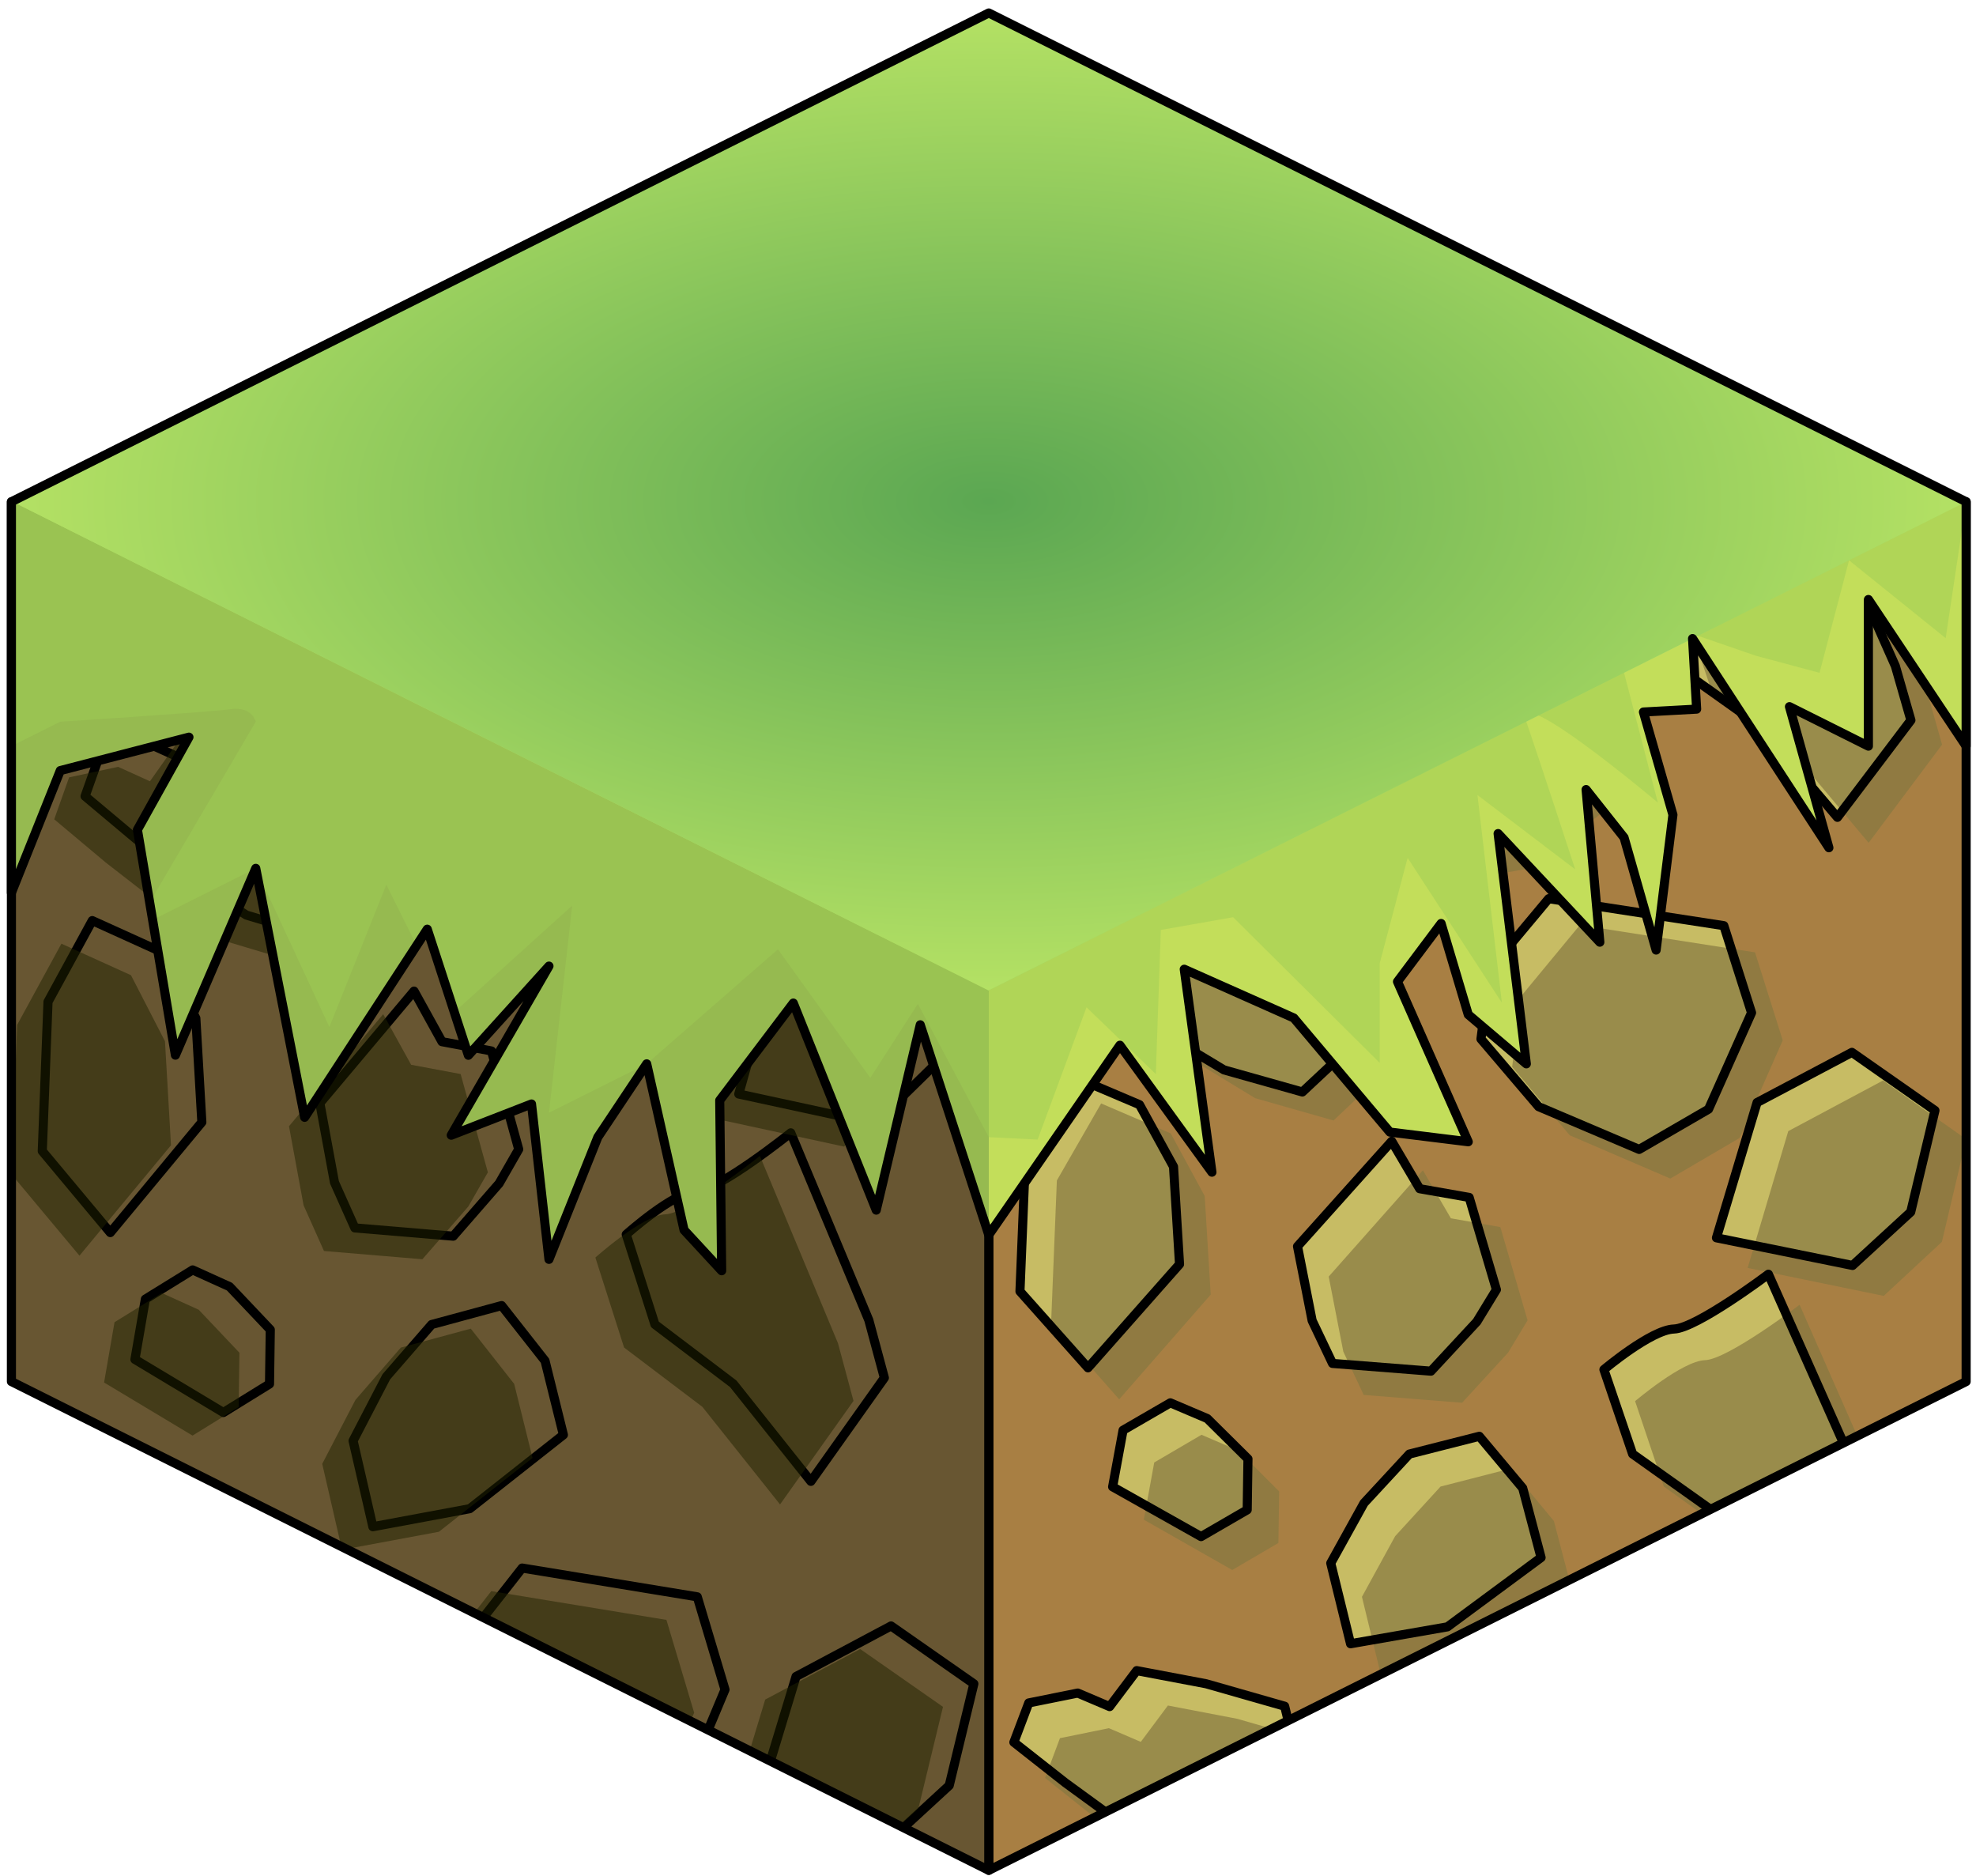 <?xml version="1.0" encoding="UTF-8" standalone="no"?><!DOCTYPE svg PUBLIC "-//W3C//DTD SVG 1.1//EN" "http://www.w3.org/Graphics/SVG/1.1/DTD/svg11.dtd"><svg width="100%" height="100%" viewBox="0 0 217 206" version="1.1" xmlns="http://www.w3.org/2000/svg" xmlns:xlink="http://www.w3.org/1999/xlink" xml:space="preserve" xmlns:serif="http://www.serif.com/" style="fill-rule:evenodd;clip-rule:evenodd;stroke-linecap:round;stroke-linejoin:round;stroke-miterlimit:1.5;"><g id="Grass_Block14"><g id="Grass_Block09"><g><path d="M215.917,55.09l0,96.599l-107.331,53.665l0,-96.598l107.331,-53.666Z" style="fill:#a87f43;"/><clipPath id="_clip1"><path d="M215.917,55.09l0,96.599l-107.331,53.665l0,-96.598l107.331,-53.666Z"/></clipPath><g clip-path="url(#_clip1)"><path d="M114.114,236.245l-7.471,-8.393l0.629,-15.381l4.861,-8.365l7.639,3.249l3.734,6.804l0.66,10.713l-10.052,11.373" style="fill:#c7a664;stroke:#000;stroke-width:1px;"/><path d="M129.956,259.394l-9.713,-5.527l1.146,-6.28l5.191,-3.041l4.056,1.744l4.471,4.478l-0.085,5.658l-5.066,2.968Zm30.284,-23.855l-5.042,5.49l-10.806,-0.858l-2.238,-4.75l-1.605,-8.245l10.343,-11.669l3.071,5.269l5.436,0.965l2.99,10.238l-2.149,3.56Zm-42.702,5.119l-7.471,-8.486l0.629,-15.55l4.861,-8.457l7.639,3.284l3.734,6.88l0.66,10.83l-10.052,11.499Zm93.012,-28.565l-2.662,11.269l-6.387,5.934l-14.945,-3.07l4.461,-15.019l10.414,-5.566l9.119,6.452Zm-32.485,4.321l7.62,-4.464l4.724,-10.71l-3.045,-9.663l-19.233,-2.996l-6.432,7.782l-1.006,7.793l6.329,7.51l11.043,4.748Zm-36.987,-6.375l6.48,-6.128l-3.057,-12.704l-8.623,-2.49l-7.622,-1.459l-2.977,3.993l-3.5,-1.504l-5.378,1.097l-1.634,4.367l5.651,4.497l4.24,3.125l7.817,4.756l8.603,2.45Zm10.66,-25.763l10.639,-1.878l10.285,-7.689l-2.017,-7.71l-4.768,-5.754l-7.679,1.972l-4.985,5.447l-3.648,6.661l2.173,8.951Zm48.103,-4.724l8.069,-10.782l-1.707,-6.007l-8.575,-19.508c0,0 -7.897,6.006 -10.383,6.083c-2.485,0.078 -7.683,4.502 -7.683,4.502l3.152,9.371l8.6,6.179l8.527,10.162Zm-64.518,-7.172l-9.713,-5.526l1.145,-6.281l5.192,-3.041l4.056,1.744l4.47,4.478l-0.084,5.659l-5.066,2.967Zm30.283,-23.855l-5.042,5.491l-10.806,-0.858l-2.237,-4.75l-1.606,-8.245l10.344,-11.669l3.07,5.268l5.436,0.966l2.991,10.238l-2.15,3.559Zm-42.702,5.119l-7.47,-8.485l0.628,-15.55l4.862,-8.457l7.638,3.284l3.735,6.879l0.66,10.831l-10.053,11.498Zm93.013,-28.564l-2.662,11.269l-6.388,5.934l-14.945,-3.07l4.461,-15.02l10.415,-5.565l9.119,6.452Zm-32.485,4.321l7.62,-4.465l4.724,-10.709l-3.045,-9.663l-19.234,-2.996l-6.431,7.782l-1.006,7.793l6.329,7.51l11.043,4.748Zm-36.987,-6.375l6.48,-6.129l-3.057,-12.703l-8.623,-2.491l-7.622,-1.459l-2.977,3.994l-3.5,-1.505l-5.378,1.098l-1.634,4.367l5.651,4.497l4.24,3.124l7.816,4.756l8.604,2.451Zm10.66,-25.764l10.639,-1.877l10.284,-7.689l-2.016,-7.71l-4.769,-5.755l-7.679,1.972l-4.985,5.448l-3.648,6.661l2.174,8.95Zm48.102,-4.724l8.069,-10.782l-1.707,-6.007l-8.574,-19.507c0,0 -7.897,6.005 -10.383,6.083c-2.486,0.077 -7.683,4.501 -7.683,4.501l3.152,9.371l8.6,6.179l8.526,10.162Z" style="fill:#877841;fill-opacity:0.7;"/><path d="M137.654,205.96l6.48,-6.062l-3.056,-12.565l-8.624,-2.463l-7.622,-1.443l-2.976,3.95l-3.501,-1.488l-5.378,1.085l-1.634,4.32l5.651,4.448l4.24,3.09l7.817,4.704l8.603,2.424Z" style="fill:#c7bc64;"/><clipPath id="_clip2"><path d="M137.654,205.96l6.48,-6.062l-3.056,-12.565l-8.624,-2.463l-7.622,-1.443l-2.976,3.95l-3.501,-1.488l-5.378,1.085l-1.634,4.32l5.651,4.448l4.24,3.09l7.817,4.704l8.603,2.424Z"/></clipPath><g clip-path="url(#_clip2)"><path d="M129.956,259.394l-9.713,-5.527l1.146,-6.28l5.191,-3.041l4.056,1.744l4.471,4.478l-0.085,5.658l-5.066,2.968Zm30.284,-23.855l-5.042,5.49l-10.806,-0.858l-2.238,-4.75l-1.605,-8.245l10.343,-11.669l3.071,5.269l5.436,0.965l2.99,10.238l-2.149,3.56Zm-42.702,5.119l-7.471,-8.486l0.629,-15.55l4.861,-8.457l7.639,3.284l3.734,6.88l0.66,10.83l-10.052,11.499Zm93.012,-28.565l-2.662,11.269l-6.387,5.934l-14.945,-3.07l4.461,-15.019l10.414,-5.566l9.119,6.452Zm-32.485,4.321l7.62,-4.464l4.724,-10.71l-3.045,-9.663l-19.233,-2.996l-6.432,7.782l-1.006,7.793l6.329,7.51l11.043,4.748Zm-36.987,-6.375l6.48,-6.128l-3.057,-12.704l-8.623,-2.49l-7.622,-1.459l-2.977,3.993l-3.5,-1.504l-5.378,1.097l-1.634,4.367l5.651,4.497l4.24,3.125l7.817,4.756l8.603,2.45Zm10.66,-25.763l10.639,-1.878l10.285,-7.689l-2.017,-7.71l-4.768,-5.754l-7.679,1.972l-4.985,5.447l-3.648,6.661l2.173,8.951Zm48.103,-4.724l8.069,-10.782l-1.707,-6.007l-8.575,-19.508c0,0 -7.897,6.006 -10.383,6.083c-2.485,0.078 -7.683,4.502 -7.683,4.502l3.152,9.371l8.6,6.179l8.527,10.162Zm-64.518,-7.172l-9.713,-5.526l1.145,-6.281l5.192,-3.041l4.056,1.744l4.47,4.478l-0.084,5.659l-5.066,2.967Zm30.283,-23.855l-5.042,5.491l-10.806,-0.858l-2.237,-4.75l-1.606,-8.245l10.344,-11.669l3.07,5.268l5.436,0.966l2.991,10.238l-2.15,3.559Zm-42.702,5.119l-7.47,-8.485l0.628,-15.55l4.862,-8.457l7.638,3.284l3.735,6.879l0.66,10.831l-10.053,11.498Zm93.013,-28.564l-2.662,11.269l-6.388,5.934l-14.945,-3.07l4.461,-15.02l10.415,-5.565l9.119,6.452Zm-32.485,4.321l7.62,-4.465l4.724,-10.709l-3.045,-9.663l-19.234,-2.996l-6.431,7.782l-1.006,7.793l6.329,7.51l11.043,4.748Zm-36.987,-6.375l6.48,-6.129l-3.057,-12.703l-8.623,-2.491l-7.622,-1.459l-2.977,3.994l-3.5,-1.505l-5.378,1.098l-1.634,4.367l5.651,4.497l4.24,3.124l7.816,4.756l8.604,2.451Zm10.66,-25.764l10.639,-1.877l10.284,-7.689l-2.016,-7.71l-4.769,-5.755l-7.679,1.972l-4.985,5.448l-3.648,6.661l2.174,8.95Zm48.102,-4.724l8.069,-10.782l-1.707,-6.007l-8.574,-19.507c0,0 -7.897,6.005 -10.383,6.083c-2.486,0.077 -7.683,4.501 -7.683,4.501l3.152,9.371l8.6,6.179l8.526,10.162Z" style="fill:#877841;fill-opacity:0.7;"/></g><path d="M137.654,205.96l6.48,-6.062l-3.056,-12.565l-8.624,-2.463l-7.622,-1.443l-2.976,3.95l-3.501,-1.488l-5.378,1.085l-1.634,4.32l5.651,4.448l4.24,3.09l7.817,4.704l8.603,2.424Z" style="fill:none;stroke:#000;stroke-width:1px;"/><path d="M174.641,212.265l7.62,-4.415l4.724,-10.593l-3.045,-9.558l-19.233,-2.963l-6.432,7.697l-1.006,7.708l6.329,7.428l11.043,4.696Z" style="fill:#c7bc64;stroke:#000;stroke-width:1px;"/><path d="M196.417,175.805l8.069,-10.664l-1.707,-5.942l-8.575,-19.295c0,0 -7.897,5.94 -10.382,6.017c-2.486,0.076 -7.683,4.452 -7.683,4.452l3.151,9.269l8.6,6.112l8.527,10.051Z" style="fill:#c7bc64;"/><clipPath id="_clip3"><path d="M196.417,175.805l8.069,-10.664l-1.707,-5.942l-8.575,-19.295c0,0 -7.897,5.94 -10.382,6.017c-2.486,0.076 -7.683,4.452 -7.683,4.452l3.151,9.269l8.6,6.112l8.527,10.051Z"/></clipPath><g clip-path="url(#_clip3)"><path d="M129.956,259.394l-9.713,-5.527l1.146,-6.28l5.191,-3.041l4.056,1.744l4.471,4.478l-0.085,5.658l-5.066,2.968Zm30.284,-23.855l-5.042,5.49l-10.806,-0.858l-2.238,-4.75l-1.605,-8.245l10.343,-11.669l3.071,5.269l5.436,0.965l2.99,10.238l-2.149,3.56Zm-42.702,5.119l-7.471,-8.486l0.629,-15.55l4.861,-8.457l7.639,3.284l3.734,6.88l0.66,10.83l-10.052,11.499Zm93.012,-28.565l-2.662,11.269l-6.387,5.934l-14.945,-3.07l4.461,-15.019l10.414,-5.566l9.119,6.452Zm-32.485,4.321l7.62,-4.464l4.724,-10.71l-3.045,-9.663l-19.233,-2.996l-6.432,7.782l-1.006,7.793l6.329,7.51l11.043,4.748Zm-36.987,-6.375l6.48,-6.128l-3.057,-12.704l-8.623,-2.49l-7.622,-1.459l-2.977,3.993l-3.5,-1.504l-5.378,1.097l-1.634,4.367l5.651,4.497l4.24,3.125l7.817,4.756l8.603,2.45Zm10.66,-25.763l10.639,-1.878l10.285,-7.689l-2.017,-7.71l-4.768,-5.754l-7.679,1.972l-4.985,5.447l-3.648,6.661l2.173,8.951Zm48.103,-4.724l8.069,-10.782l-1.707,-6.007l-8.575,-19.508c0,0 -7.897,6.006 -10.383,6.083c-2.485,0.078 -7.683,4.502 -7.683,4.502l3.152,9.371l8.6,6.179l8.527,10.162Zm-64.518,-7.172l-9.713,-5.526l1.145,-6.281l5.192,-3.041l4.056,1.744l4.47,4.478l-0.084,5.659l-5.066,2.967Zm30.283,-23.855l-5.042,5.491l-10.806,-0.858l-2.237,-4.75l-1.606,-8.245l10.344,-11.669l3.07,5.268l5.436,0.966l2.991,10.238l-2.15,3.559Zm-42.702,5.119l-7.47,-8.485l0.628,-15.55l4.862,-8.457l7.638,3.284l3.735,6.879l0.66,10.831l-10.053,11.498Zm93.013,-28.564l-2.662,11.269l-6.388,5.934l-14.945,-3.07l4.461,-15.02l10.415,-5.565l9.119,6.452Zm-32.485,4.321l7.62,-4.465l4.724,-10.709l-3.045,-9.663l-19.234,-2.996l-6.431,7.782l-1.006,7.793l6.329,7.51l11.043,4.748Zm-36.987,-6.375l6.48,-6.129l-3.057,-12.703l-8.623,-2.491l-7.622,-1.459l-2.977,3.994l-3.5,-1.505l-5.378,1.098l-1.634,4.367l5.651,4.497l4.24,3.124l7.816,4.756l8.604,2.451Zm10.66,-25.764l10.639,-1.877l10.284,-7.689l-2.016,-7.71l-4.769,-5.755l-7.679,1.972l-4.985,5.448l-3.648,6.661l2.174,8.95Zm48.102,-4.724l8.069,-10.782l-1.707,-6.007l-8.574,-19.507c0,0 -7.897,6.005 -10.383,6.083c-2.486,0.077 -7.683,4.501 -7.683,4.501l3.152,9.371l8.6,6.179l8.526,10.162Z" style="fill:#877841;fill-opacity:0.7;"/></g><path d="M196.417,175.805l8.069,-10.664l-1.707,-5.942l-8.575,-19.295c0,0 -7.897,5.94 -10.382,6.017c-2.486,0.076 -7.683,4.452 -7.683,4.452l3.151,9.269l8.6,6.112l8.527,10.051Z" style="fill:none;stroke:#000;stroke-width:1px;"/><path d="M148.314,180.477l10.639,-1.857l10.285,-7.605l-2.017,-7.626l-4.768,-5.691l-7.679,1.95l-4.985,5.388l-3.648,6.589l2.173,8.852" style="fill:#c7bc64;"/><clipPath id="_clip4"><path d="M148.314,180.477l10.639,-1.857l10.285,-7.605l-2.017,-7.626l-4.768,-5.691l-7.679,1.95l-4.985,5.388l-3.648,6.589l2.173,8.852"/></clipPath><g clip-path="url(#_clip4)"><path d="M129.956,259.394l-9.713,-5.527l1.146,-6.28l5.191,-3.041l4.056,1.744l4.471,4.478l-0.085,5.658l-5.066,2.968Zm30.284,-23.855l-5.042,5.49l-10.806,-0.858l-2.238,-4.75l-1.605,-8.245l10.343,-11.669l3.071,5.269l5.436,0.965l2.99,10.238l-2.149,3.56Zm-42.702,5.119l-7.471,-8.486l0.629,-15.55l4.861,-8.457l7.639,3.284l3.734,6.88l0.66,10.83l-10.052,11.499Zm93.012,-28.565l-2.662,11.269l-6.387,5.934l-14.945,-3.07l4.461,-15.019l10.414,-5.566l9.119,6.452Zm-32.485,4.321l7.62,-4.464l4.724,-10.71l-3.045,-9.663l-19.233,-2.996l-6.432,7.782l-1.006,7.793l6.329,7.51l11.043,4.748Zm-36.987,-6.375l6.48,-6.128l-3.057,-12.704l-8.623,-2.49l-7.622,-1.459l-2.977,3.993l-3.5,-1.504l-5.378,1.097l-1.634,4.367l5.651,4.497l4.24,3.125l7.817,4.756l8.603,2.45Zm10.66,-25.763l10.639,-1.878l10.285,-7.689l-2.017,-7.71l-4.768,-5.754l-7.679,1.972l-4.985,5.447l-3.648,6.661l2.173,8.951Zm48.103,-4.724l8.069,-10.782l-1.707,-6.007l-8.575,-19.508c0,0 -7.897,6.006 -10.383,6.083c-2.485,0.078 -7.683,4.502 -7.683,4.502l3.152,9.371l8.6,6.179l8.527,10.162Zm-64.518,-7.172l-9.713,-5.526l1.145,-6.281l5.192,-3.041l4.056,1.744l4.47,4.478l-0.084,5.659l-5.066,2.967Zm30.283,-23.855l-5.042,5.491l-10.806,-0.858l-2.237,-4.75l-1.606,-8.245l10.344,-11.669l3.07,5.268l5.436,0.966l2.991,10.238l-2.15,3.559Zm-42.702,5.119l-7.47,-8.485l0.628,-15.55l4.862,-8.457l7.638,3.284l3.735,6.879l0.66,10.831l-10.053,11.498Zm93.013,-28.564l-2.662,11.269l-6.388,5.934l-14.945,-3.07l4.461,-15.02l10.415,-5.565l9.119,6.452Zm-32.485,4.321l7.62,-4.465l4.724,-10.709l-3.045,-9.663l-19.234,-2.996l-6.431,7.782l-1.006,7.793l6.329,7.51l11.043,4.748Zm-36.987,-6.375l6.48,-6.129l-3.057,-12.703l-8.623,-2.491l-7.622,-1.459l-2.977,3.994l-3.5,-1.505l-5.378,1.098l-1.634,4.367l5.651,4.497l4.24,3.124l7.816,4.756l8.604,2.451Zm10.66,-25.764l10.639,-1.877l10.284,-7.689l-2.016,-7.71l-4.769,-5.755l-7.679,1.972l-4.985,5.448l-3.648,6.661l2.174,8.95Zm48.102,-4.724l8.069,-10.782l-1.707,-6.007l-8.574,-19.507c0,0 -7.897,6.005 -10.383,6.083c-2.486,0.077 -7.683,4.501 -7.683,4.501l3.152,9.371l8.6,6.179l8.526,10.162Z" style="fill:#877841;fill-opacity:0.7;"/></g><path d="M148.314,180.477l10.639,-1.857l10.285,-7.605l-2.017,-7.626l-4.768,-5.691l-7.679,1.95l-4.985,5.388l-3.648,6.589l2.173,8.852" style="fill:none;stroke:#000;stroke-width:1px;"/><path d="M207.126,207.992l-9.119,-6.382l-10.414,5.505l-4.461,14.856l14.945,3.036l6.387,-5.869l2.662,-11.146" style="fill:#c7bc64;"/><clipPath id="_clip5"><path d="M207.126,207.992l-9.119,-6.382l-10.414,5.505l-4.461,14.856l14.945,3.036l6.387,-5.869l2.662,-11.146"/></clipPath><g clip-path="url(#_clip5)"><path d="M129.956,259.394l-9.713,-5.527l1.146,-6.28l5.191,-3.041l4.056,1.744l4.471,4.478l-0.085,5.658l-5.066,2.968Zm30.284,-23.855l-5.042,5.49l-10.806,-0.858l-2.238,-4.75l-1.605,-8.245l10.343,-11.669l3.071,5.269l5.436,0.965l2.99,10.238l-2.149,3.56Zm-42.702,5.119l-7.471,-8.486l0.629,-15.55l4.861,-8.457l7.639,3.284l3.734,6.88l0.66,10.83l-10.052,11.499Zm93.012,-28.565l-2.662,11.269l-6.387,5.934l-14.945,-3.07l4.461,-15.019l10.414,-5.566l9.119,6.452Zm-32.485,4.321l7.62,-4.464l4.724,-10.71l-3.045,-9.663l-19.233,-2.996l-6.432,7.782l-1.006,7.793l6.329,7.51l11.043,4.748Zm-36.987,-6.375l6.48,-6.128l-3.057,-12.704l-8.623,-2.49l-7.622,-1.459l-2.977,3.993l-3.5,-1.504l-5.378,1.097l-1.634,4.367l5.651,4.497l4.24,3.125l7.817,4.756l8.603,2.45Zm10.66,-25.763l10.639,-1.878l10.285,-7.689l-2.017,-7.71l-4.768,-5.754l-7.679,1.972l-4.985,5.447l-3.648,6.661l2.173,8.951Zm48.103,-4.724l8.069,-10.782l-1.707,-6.007l-8.575,-19.508c0,0 -7.897,6.006 -10.383,6.083c-2.485,0.078 -7.683,4.502 -7.683,4.502l3.152,9.371l8.6,6.179l8.527,10.162Zm-64.518,-7.172l-9.713,-5.526l1.145,-6.281l5.192,-3.041l4.056,1.744l4.47,4.478l-0.084,5.659l-5.066,2.967Zm30.283,-23.855l-5.042,5.491l-10.806,-0.858l-2.237,-4.75l-1.606,-8.245l10.344,-11.669l3.07,5.268l5.436,0.966l2.991,10.238l-2.15,3.559Zm-42.702,5.119l-7.47,-8.485l0.628,-15.55l4.862,-8.457l7.638,3.284l3.735,6.879l0.66,10.831l-10.053,11.498Zm93.013,-28.564l-2.662,11.269l-6.388,5.934l-14.945,-3.07l4.461,-15.02l10.415,-5.565l9.119,6.452Zm-32.485,4.321l7.62,-4.465l4.724,-10.709l-3.045,-9.663l-19.234,-2.996l-6.431,7.782l-1.006,7.793l6.329,7.51l11.043,4.748Zm-36.987,-6.375l6.48,-6.129l-3.057,-12.703l-8.623,-2.491l-7.622,-1.459l-2.977,3.994l-3.5,-1.505l-5.378,1.098l-1.634,4.367l5.651,4.497l4.24,3.124l7.816,4.756l8.604,2.451Zm10.66,-25.764l10.639,-1.877l10.284,-7.689l-2.016,-7.71l-4.769,-5.755l-7.679,1.972l-4.985,5.448l-3.648,6.661l2.174,8.95Zm48.102,-4.724l8.069,-10.782l-1.707,-6.007l-8.574,-19.507c0,0 -7.897,6.005 -10.383,6.083c-2.486,0.077 -7.683,4.501 -7.683,4.501l3.152,9.371l8.6,6.179l8.526,10.162Z" style="fill:#877841;fill-opacity:0.7;"/></g><path d="M207.126,207.992l-9.119,-6.382l-10.414,5.505l-4.461,14.856l14.945,3.036l6.387,-5.869l2.662,-11.146" style="fill:none;stroke:#000;stroke-width:1px;"/><path d="M119.48,150.18l-7.47,-8.393l0.628,-15.381l4.862,-8.365l7.638,3.249l3.735,6.804l0.66,10.713l-10.053,11.373" style="fill:#c7bc64;"/><clipPath id="_clip6"><path d="M119.48,150.18l-7.47,-8.393l0.628,-15.381l4.862,-8.365l7.638,3.249l3.735,6.804l0.66,10.713l-10.053,11.373"/></clipPath><g clip-path="url(#_clip6)"><path d="M129.956,259.394l-9.713,-5.527l1.146,-6.28l5.191,-3.041l4.056,1.744l4.471,4.478l-0.085,5.658l-5.066,2.968Zm30.284,-23.855l-5.042,5.49l-10.806,-0.858l-2.238,-4.75l-1.605,-8.245l10.343,-11.669l3.071,5.269l5.436,0.965l2.99,10.238l-2.149,3.56Zm-42.702,5.119l-7.471,-8.486l0.629,-15.55l4.861,-8.457l7.639,3.284l3.734,6.88l0.66,10.83l-10.052,11.499Zm93.012,-28.565l-2.662,11.269l-6.387,5.934l-14.945,-3.07l4.461,-15.019l10.414,-5.566l9.119,6.452Zm-32.485,4.321l7.62,-4.464l4.724,-10.71l-3.045,-9.663l-19.233,-2.996l-6.432,7.782l-1.006,7.793l6.329,7.51l11.043,4.748Zm-36.987,-6.375l6.48,-6.128l-3.057,-12.704l-8.623,-2.49l-7.622,-1.459l-2.977,3.993l-3.5,-1.504l-5.378,1.097l-1.634,4.367l5.651,4.497l4.24,3.125l7.817,4.756l8.603,2.45Zm10.66,-25.763l10.639,-1.878l10.285,-7.689l-2.017,-7.71l-4.768,-5.754l-7.679,1.972l-4.985,5.447l-3.648,6.661l2.173,8.951Zm48.103,-4.724l8.069,-10.782l-1.707,-6.007l-8.575,-19.508c0,0 -7.897,6.006 -10.383,6.083c-2.485,0.078 -7.683,4.502 -7.683,4.502l3.152,9.371l8.6,6.179l8.527,10.162Zm-64.518,-7.172l-9.713,-5.526l1.145,-6.281l5.192,-3.041l4.056,1.744l4.47,4.478l-0.084,5.659l-5.066,2.967Zm30.283,-23.855l-5.042,5.491l-10.806,-0.858l-2.237,-4.75l-1.606,-8.245l10.344,-11.669l3.07,5.268l5.436,0.966l2.991,10.238l-2.15,3.559Zm-42.702,5.119l-7.47,-8.485l0.628,-15.55l4.862,-8.457l7.638,3.284l3.735,6.879l0.66,10.831l-10.053,11.498Zm93.013,-28.564l-2.662,11.269l-6.388,5.934l-14.945,-3.07l4.461,-15.02l10.415,-5.565l9.119,6.452Zm-32.485,4.321l7.62,-4.465l4.724,-10.709l-3.045,-9.663l-19.234,-2.996l-6.431,7.782l-1.006,7.793l6.329,7.51l11.043,4.748Zm-36.987,-6.375l6.48,-6.129l-3.057,-12.703l-8.623,-2.491l-7.622,-1.459l-2.977,3.994l-3.5,-1.505l-5.378,1.098l-1.634,4.367l5.651,4.497l4.24,3.124l7.816,4.756l8.604,2.451Zm10.66,-25.764l10.639,-1.877l10.284,-7.689l-2.016,-7.71l-4.769,-5.755l-7.679,1.972l-4.985,5.448l-3.648,6.661l2.174,8.95Zm48.102,-4.724l8.069,-10.782l-1.707,-6.007l-8.574,-19.507c0,0 -7.897,6.005 -10.383,6.083c-2.486,0.077 -7.683,4.501 -7.683,4.501l3.152,9.371l8.6,6.179l8.526,10.162Z" style="fill:#877841;fill-opacity:0.7;"/></g><path d="M119.48,150.18l-7.47,-8.393l0.628,-15.381l4.862,-8.365l7.638,3.249l3.735,6.804l0.66,10.713l-10.053,11.373" style="fill:none;stroke:#000;stroke-width:1px;"/><path d="M131.899,168.712l-9.713,-5.467l1.145,-6.212l5.192,-3.008l4.056,1.725l4.47,4.429l-0.084,5.597l-5.066,2.936Z" style="fill:#c7bc64;"/><clipPath id="_clip7"><path d="M131.899,168.712l-9.713,-5.467l1.145,-6.212l5.192,-3.008l4.056,1.725l4.47,4.429l-0.084,5.597l-5.066,2.936Z"/></clipPath><g clip-path="url(#_clip7)"><path d="M129.956,259.394l-9.713,-5.527l1.146,-6.28l5.191,-3.041l4.056,1.744l4.471,4.478l-0.085,5.658l-5.066,2.968Zm30.284,-23.855l-5.042,5.49l-10.806,-0.858l-2.238,-4.75l-1.605,-8.245l10.343,-11.669l3.071,5.269l5.436,0.965l2.99,10.238l-2.149,3.56Zm-42.702,5.119l-7.471,-8.486l0.629,-15.55l4.861,-8.457l7.639,3.284l3.734,6.88l0.66,10.83l-10.052,11.499Zm93.012,-28.565l-2.662,11.269l-6.387,5.934l-14.945,-3.07l4.461,-15.019l10.414,-5.566l9.119,6.452Zm-32.485,4.321l7.62,-4.464l4.724,-10.71l-3.045,-9.663l-19.233,-2.996l-6.432,7.782l-1.006,7.793l6.329,7.51l11.043,4.748Zm-36.987,-6.375l6.48,-6.128l-3.057,-12.704l-8.623,-2.49l-7.622,-1.459l-2.977,3.993l-3.5,-1.504l-5.378,1.097l-1.634,4.367l5.651,4.497l4.24,3.125l7.817,4.756l8.603,2.45Zm10.66,-25.763l10.639,-1.878l10.285,-7.689l-2.017,-7.71l-4.768,-5.754l-7.679,1.972l-4.985,5.447l-3.648,6.661l2.173,8.951Zm48.103,-4.724l8.069,-10.782l-1.707,-6.007l-8.575,-19.508c0,0 -7.897,6.006 -10.383,6.083c-2.485,0.078 -7.683,4.502 -7.683,4.502l3.152,9.371l8.6,6.179l8.527,10.162Zm-64.518,-7.172l-9.713,-5.526l1.145,-6.281l5.192,-3.041l4.056,1.744l4.47,4.478l-0.084,5.659l-5.066,2.967Zm30.283,-23.855l-5.042,5.491l-10.806,-0.858l-2.237,-4.75l-1.606,-8.245l10.344,-11.669l3.07,5.268l5.436,0.966l2.991,10.238l-2.15,3.559Zm-42.702,5.119l-7.47,-8.485l0.628,-15.55l4.862,-8.457l7.638,3.284l3.735,6.879l0.66,10.831l-10.053,11.498Zm93.013,-28.564l-2.662,11.269l-6.388,5.934l-14.945,-3.07l4.461,-15.02l10.415,-5.565l9.119,6.452Zm-32.485,4.321l7.62,-4.465l4.724,-10.709l-3.045,-9.663l-19.234,-2.996l-6.431,7.782l-1.006,7.793l6.329,7.51l11.043,4.748Zm-36.987,-6.375l6.48,-6.129l-3.057,-12.703l-8.623,-2.491l-7.622,-1.459l-2.977,3.994l-3.5,-1.505l-5.378,1.098l-1.634,4.367l5.651,4.497l4.24,3.124l7.816,4.756l8.604,2.451Zm10.66,-25.764l10.639,-1.877l10.284,-7.689l-2.016,-7.71l-4.769,-5.755l-7.679,1.972l-4.985,5.448l-3.648,6.661l2.174,8.95Zm48.102,-4.724l8.069,-10.782l-1.707,-6.007l-8.574,-19.507c0,0 -7.897,6.005 -10.383,6.083c-2.486,0.077 -7.683,4.501 -7.683,4.501l3.152,9.371l8.6,6.179l8.526,10.162Z" style="fill:#877841;fill-opacity:0.7;"/></g><path d="M131.899,168.712l-9.713,-5.467l1.145,-6.212l5.192,-3.008l4.056,1.725l4.47,4.429l-0.084,5.597l-5.066,2.936Z" style="fill:none;stroke:#000;stroke-width:1px;"/><path d="M162.182,145.117l-5.042,5.43l-10.806,-0.849l-2.237,-4.698l-1.606,-8.155l10.344,-11.542l3.071,5.212l5.435,0.955l2.991,10.126l-2.15,3.521" style="fill:#c7bc64;"/><clipPath id="_clip8"><path d="M162.182,145.117l-5.042,5.43l-10.806,-0.849l-2.237,-4.698l-1.606,-8.155l10.344,-11.542l3.071,5.212l5.435,0.955l2.991,10.126l-2.15,3.521"/></clipPath><g clip-path="url(#_clip8)"><path d="M129.956,259.394l-9.713,-5.527l1.146,-6.28l5.191,-3.041l4.056,1.744l4.471,4.478l-0.085,5.658l-5.066,2.968Zm30.284,-23.855l-5.042,5.49l-10.806,-0.858l-2.238,-4.75l-1.605,-8.245l10.343,-11.669l3.071,5.269l5.436,0.965l2.99,10.238l-2.149,3.56Zm-42.702,5.119l-7.471,-8.486l0.629,-15.55l4.861,-8.457l7.639,3.284l3.734,6.88l0.66,10.83l-10.052,11.499Zm93.012,-28.565l-2.662,11.269l-6.387,5.934l-14.945,-3.07l4.461,-15.019l10.414,-5.566l9.119,6.452Zm-32.485,4.321l7.62,-4.464l4.724,-10.71l-3.045,-9.663l-19.233,-2.996l-6.432,7.782l-1.006,7.793l6.329,7.51l11.043,4.748Zm-36.987,-6.375l6.48,-6.128l-3.057,-12.704l-8.623,-2.49l-7.622,-1.459l-2.977,3.993l-3.5,-1.504l-5.378,1.097l-1.634,4.367l5.651,4.497l4.24,3.125l7.817,4.756l8.603,2.45Zm10.66,-25.763l10.639,-1.878l10.285,-7.689l-2.017,-7.71l-4.768,-5.754l-7.679,1.972l-4.985,5.447l-3.648,6.661l2.173,8.951Zm48.103,-4.724l8.069,-10.782l-1.707,-6.007l-8.575,-19.508c0,0 -7.897,6.006 -10.383,6.083c-2.485,0.078 -7.683,4.502 -7.683,4.502l3.152,9.371l8.6,6.179l8.527,10.162Zm-64.518,-7.172l-9.713,-5.526l1.145,-6.281l5.192,-3.041l4.056,1.744l4.47,4.478l-0.084,5.659l-5.066,2.967Zm30.283,-23.855l-5.042,5.491l-10.806,-0.858l-2.237,-4.75l-1.606,-8.245l10.344,-11.669l3.07,5.268l5.436,0.966l2.991,10.238l-2.15,3.559Zm-42.702,5.119l-7.47,-8.485l0.628,-15.55l4.862,-8.457l7.638,3.284l3.735,6.879l0.66,10.831l-10.053,11.498Zm93.013,-28.564l-2.662,11.269l-6.388,5.934l-14.945,-3.07l4.461,-15.02l10.415,-5.565l9.119,6.452Zm-32.485,4.321l7.62,-4.465l4.724,-10.709l-3.045,-9.663l-19.234,-2.996l-6.431,7.782l-1.006,7.793l6.329,7.51l11.043,4.748Zm-36.987,-6.375l6.48,-6.129l-3.057,-12.703l-8.623,-2.491l-7.622,-1.459l-2.977,3.994l-3.5,-1.505l-5.378,1.098l-1.634,4.367l5.651,4.497l4.24,3.124l7.816,4.756l8.604,2.451Zm10.66,-25.764l10.639,-1.877l10.284,-7.689l-2.016,-7.71l-4.769,-5.755l-7.679,1.972l-4.985,5.448l-3.648,6.661l2.174,8.95Zm48.102,-4.724l8.069,-10.782l-1.707,-6.007l-8.574,-19.507c0,0 -7.897,6.005 -10.383,6.083c-2.486,0.077 -7.683,4.501 -7.683,4.501l3.152,9.371l8.6,6.179l8.526,10.162Z" style="fill:#877841;fill-opacity:0.7;"/></g><path d="M162.182,145.117l-5.042,5.43l-10.806,-0.849l-2.237,-4.698l-1.606,-8.155l10.344,-11.542l3.071,5.212l5.435,0.955l2.991,10.126l-2.15,3.521" style="fill:none;stroke:#000;stroke-width:1px;"/><path d="M143.021,119.895l6.48,-6.062l-3.057,-12.565l-8.623,-2.463l-7.622,-1.443l-2.977,3.95l-3.5,-1.489l-5.378,1.086l-1.634,4.32l5.651,4.448l4.24,3.09l7.816,4.704l8.604,2.424Z" style="fill:#c7bc64;"/><clipPath id="_clip9"><path d="M143.021,119.895l6.48,-6.062l-3.057,-12.565l-8.623,-2.463l-7.622,-1.443l-2.977,3.95l-3.5,-1.489l-5.378,1.086l-1.634,4.32l5.651,4.448l4.24,3.09l7.816,4.704l8.604,2.424Z"/></clipPath><g clip-path="url(#_clip9)"><path d="M129.956,259.394l-9.713,-5.527l1.146,-6.28l5.191,-3.041l4.056,1.744l4.471,4.478l-0.085,5.658l-5.066,2.968Zm30.284,-23.855l-5.042,5.49l-10.806,-0.858l-2.238,-4.75l-1.605,-8.245l10.343,-11.669l3.071,5.269l5.436,0.965l2.99,10.238l-2.149,3.56Zm-42.702,5.119l-7.471,-8.486l0.629,-15.55l4.861,-8.457l7.639,3.284l3.734,6.88l0.66,10.83l-10.052,11.499Zm93.012,-28.565l-2.662,11.269l-6.387,5.934l-14.945,-3.07l4.461,-15.019l10.414,-5.566l9.119,6.452Zm-32.485,4.321l7.62,-4.464l4.724,-10.71l-3.045,-9.663l-19.233,-2.996l-6.432,7.782l-1.006,7.793l6.329,7.51l11.043,4.748Zm-36.987,-6.375l6.48,-6.128l-3.057,-12.704l-8.623,-2.49l-7.622,-1.459l-2.977,3.993l-3.5,-1.504l-5.378,1.097l-1.634,4.367l5.651,4.497l4.24,3.125l7.817,4.756l8.603,2.45Zm10.66,-25.763l10.639,-1.878l10.285,-7.689l-2.017,-7.71l-4.768,-5.754l-7.679,1.972l-4.985,5.447l-3.648,6.661l2.173,8.951Zm48.103,-4.724l8.069,-10.782l-1.707,-6.007l-8.575,-19.508c0,0 -7.897,6.006 -10.383,6.083c-2.485,0.078 -7.683,4.502 -7.683,4.502l3.152,9.371l8.6,6.179l8.527,10.162Zm-64.518,-7.172l-9.713,-5.526l1.145,-6.281l5.192,-3.041l4.056,1.744l4.47,4.478l-0.084,5.659l-5.066,2.967Zm30.283,-23.855l-5.042,5.491l-10.806,-0.858l-2.237,-4.75l-1.606,-8.245l10.344,-11.669l3.07,5.268l5.436,0.966l2.991,10.238l-2.15,3.559Zm-42.702,5.119l-7.47,-8.485l0.628,-15.55l4.862,-8.457l7.638,3.284l3.735,6.879l0.66,10.831l-10.053,11.498Zm93.013,-28.564l-2.662,11.269l-6.388,5.934l-14.945,-3.07l4.461,-15.02l10.415,-5.565l9.119,6.452Zm-32.485,4.321l7.62,-4.465l4.724,-10.709l-3.045,-9.663l-19.234,-2.996l-6.431,7.782l-1.006,7.793l6.329,7.51l11.043,4.748Zm-36.987,-6.375l6.48,-6.129l-3.057,-12.703l-8.623,-2.491l-7.622,-1.459l-2.977,3.994l-3.5,-1.505l-5.378,1.098l-1.634,4.367l5.651,4.497l4.24,3.124l7.816,4.756l8.604,2.451Zm10.66,-25.764l10.639,-1.877l10.284,-7.689l-2.016,-7.71l-4.769,-5.755l-7.679,1.972l-4.985,5.448l-3.648,6.661l2.174,8.95Zm48.102,-4.724l8.069,-10.782l-1.707,-6.007l-8.574,-19.507c0,0 -7.897,6.005 -10.383,6.083c-2.486,0.077 -7.683,4.501 -7.683,4.501l3.152,9.371l8.6,6.179l8.526,10.162Z" style="fill:#877841;fill-opacity:0.7;"/></g><path d="M143.021,119.895l6.48,-6.062l-3.057,-12.565l-8.623,-2.463l-7.622,-1.443l-2.977,3.95l-3.5,-1.489l-5.378,1.086l-1.634,4.32l5.651,4.448l4.24,3.09l7.816,4.704l8.604,2.424Z" style="fill:none;stroke:#000;stroke-width:1px;"/><path d="M180.008,126.2l7.62,-4.416l4.724,-10.592l-3.045,-9.558l-19.234,-2.963l-6.431,7.697l-1.006,7.708l6.329,7.428l11.043,4.696Z" style="fill:#c7bc64;"/><clipPath id="_clip10"><path d="M180.008,126.2l7.62,-4.416l4.724,-10.592l-3.045,-9.558l-19.234,-2.963l-6.431,7.697l-1.006,7.708l6.329,7.428l11.043,4.696Z"/></clipPath><g clip-path="url(#_clip10)"><path d="M129.956,259.394l-9.713,-5.527l1.146,-6.28l5.191,-3.041l4.056,1.744l4.471,4.478l-0.085,5.658l-5.066,2.968Zm30.284,-23.855l-5.042,5.49l-10.806,-0.858l-2.238,-4.75l-1.605,-8.245l10.343,-11.669l3.071,5.269l5.436,0.965l2.99,10.238l-2.149,3.56Zm-42.702,5.119l-7.471,-8.486l0.629,-15.55l4.861,-8.457l7.639,3.284l3.734,6.88l0.66,10.83l-10.052,11.499Zm93.012,-28.565l-2.662,11.269l-6.387,5.934l-14.945,-3.07l4.461,-15.019l10.414,-5.566l9.119,6.452Zm-32.485,4.321l7.62,-4.464l4.724,-10.71l-3.045,-9.663l-19.233,-2.996l-6.432,7.782l-1.006,7.793l6.329,7.51l11.043,4.748Zm-36.987,-6.375l6.48,-6.128l-3.057,-12.704l-8.623,-2.49l-7.622,-1.459l-2.977,3.993l-3.5,-1.504l-5.378,1.097l-1.634,4.367l5.651,4.497l4.24,3.125l7.817,4.756l8.603,2.45Zm10.66,-25.763l10.639,-1.878l10.285,-7.689l-2.017,-7.71l-4.768,-5.754l-7.679,1.972l-4.985,5.447l-3.648,6.661l2.173,8.951Zm48.103,-4.724l8.069,-10.782l-1.707,-6.007l-8.575,-19.508c0,0 -7.897,6.006 -10.383,6.083c-2.485,0.078 -7.683,4.502 -7.683,4.502l3.152,9.371l8.6,6.179l8.527,10.162Zm-64.518,-7.172l-9.713,-5.526l1.145,-6.281l5.192,-3.041l4.056,1.744l4.47,4.478l-0.084,5.659l-5.066,2.967Zm30.283,-23.855l-5.042,5.491l-10.806,-0.858l-2.237,-4.75l-1.606,-8.245l10.344,-11.669l3.07,5.268l5.436,0.966l2.991,10.238l-2.15,3.559Zm-42.702,5.119l-7.47,-8.485l0.628,-15.55l4.862,-8.457l7.638,3.284l3.735,6.879l0.66,10.831l-10.053,11.498Zm93.013,-28.564l-2.662,11.269l-6.388,5.934l-14.945,-3.07l4.461,-15.02l10.415,-5.565l9.119,6.452Zm-32.485,4.321l7.62,-4.465l4.724,-10.709l-3.045,-9.663l-19.234,-2.996l-6.431,7.782l-1.006,7.793l6.329,7.51l11.043,4.748Zm-36.987,-6.375l6.48,-6.129l-3.057,-12.703l-8.623,-2.491l-7.622,-1.459l-2.977,3.994l-3.5,-1.505l-5.378,1.098l-1.634,4.367l5.651,4.497l4.24,3.124l7.816,4.756l8.604,2.451Zm10.66,-25.764l10.639,-1.877l10.284,-7.689l-2.016,-7.71l-4.769,-5.755l-7.679,1.972l-4.985,5.448l-3.648,6.661l2.174,8.95Zm48.102,-4.724l8.069,-10.782l-1.707,-6.007l-8.574,-19.507c0,0 -7.897,6.005 -10.383,6.083c-2.486,0.077 -7.683,4.501 -7.683,4.501l3.152,9.371l8.6,6.179l8.526,10.162Z" style="fill:#877841;fill-opacity:0.7;"/></g><path d="M180.008,126.2l7.62,-4.416l4.724,-10.592l-3.045,-9.558l-19.234,-2.963l-6.431,7.697l-1.006,7.708l6.329,7.428l11.043,4.696Z" style="fill:none;stroke:#000;stroke-width:1px;"/><path d="M201.783,89.74l8.069,-10.664l-1.706,-5.942l-8.575,-19.295c0,0 -7.897,5.94 -10.383,6.017c-2.486,0.076 -7.683,4.452 -7.683,4.452l3.152,9.269l8.6,6.112l8.526,10.051Z" style="fill:#c7bc64;"/><clipPath id="_clip11"><path d="M201.783,89.74l8.069,-10.664l-1.706,-5.942l-8.575,-19.295c0,0 -7.897,5.94 -10.383,6.017c-2.486,0.076 -7.683,4.452 -7.683,4.452l3.152,9.269l8.6,6.112l8.526,10.051Z"/></clipPath><g clip-path="url(#_clip11)"><path d="M129.956,259.394l-9.713,-5.527l1.146,-6.28l5.191,-3.041l4.056,1.744l4.471,4.478l-0.085,5.658l-5.066,2.968Zm30.284,-23.855l-5.042,5.49l-10.806,-0.858l-2.238,-4.75l-1.605,-8.245l10.343,-11.669l3.071,5.269l5.436,0.965l2.99,10.238l-2.149,3.56Zm-42.702,5.119l-7.471,-8.486l0.629,-15.55l4.861,-8.457l7.639,3.284l3.734,6.88l0.66,10.83l-10.052,11.499Zm93.012,-28.565l-2.662,11.269l-6.387,5.934l-14.945,-3.07l4.461,-15.019l10.414,-5.566l9.119,6.452Zm-32.485,4.321l7.62,-4.464l4.724,-10.71l-3.045,-9.663l-19.233,-2.996l-6.432,7.782l-1.006,7.793l6.329,7.51l11.043,4.748Zm-36.987,-6.375l6.48,-6.128l-3.057,-12.704l-8.623,-2.49l-7.622,-1.459l-2.977,3.993l-3.5,-1.504l-5.378,1.097l-1.634,4.367l5.651,4.497l4.24,3.125l7.817,4.756l8.603,2.45Zm10.66,-25.763l10.639,-1.878l10.285,-7.689l-2.017,-7.71l-4.768,-5.754l-7.679,1.972l-4.985,5.447l-3.648,6.661l2.173,8.951Zm48.103,-4.724l8.069,-10.782l-1.707,-6.007l-8.575,-19.508c0,0 -7.897,6.006 -10.383,6.083c-2.485,0.078 -7.683,4.502 -7.683,4.502l3.152,9.371l8.6,6.179l8.527,10.162Zm-64.518,-7.172l-9.713,-5.526l1.145,-6.281l5.192,-3.041l4.056,1.744l4.47,4.478l-0.084,5.659l-5.066,2.967Zm30.283,-23.855l-5.042,5.491l-10.806,-0.858l-2.237,-4.75l-1.606,-8.245l10.344,-11.669l3.07,5.268l5.436,0.966l2.991,10.238l-2.15,3.559Zm-42.702,5.119l-7.47,-8.485l0.628,-15.55l4.862,-8.457l7.638,3.284l3.735,6.879l0.66,10.831l-10.053,11.498Zm93.013,-28.564l-2.662,11.269l-6.388,5.934l-14.945,-3.07l4.461,-15.02l10.415,-5.565l9.119,6.452Zm-32.485,4.321l7.62,-4.465l4.724,-10.709l-3.045,-9.663l-19.234,-2.996l-6.431,7.782l-1.006,7.793l6.329,7.51l11.043,4.748Zm-36.987,-6.375l6.48,-6.129l-3.057,-12.703l-8.623,-2.491l-7.622,-1.459l-2.977,3.994l-3.5,-1.505l-5.378,1.098l-1.634,4.367l5.651,4.497l4.24,3.124l7.816,4.756l8.604,2.451Zm10.66,-25.764l10.639,-1.877l10.284,-7.689l-2.016,-7.71l-4.769,-5.755l-7.679,1.972l-4.985,5.448l-3.648,6.661l2.174,8.95Zm48.102,-4.724l8.069,-10.782l-1.707,-6.007l-8.574,-19.507c0,0 -7.897,6.005 -10.383,6.083c-2.486,0.077 -7.683,4.501 -7.683,4.501l3.152,9.371l8.6,6.179l8.526,10.162Z" style="fill:#877841;fill-opacity:0.7;"/></g><path d="M201.783,89.74l8.069,-10.664l-1.706,-5.942l-8.575,-19.295c0,0 -7.897,5.94 -10.383,6.017c-2.486,0.076 -7.683,4.452 -7.683,4.452l3.152,9.269l8.6,6.112l8.526,10.051Z" style="fill:none;stroke:#000;stroke-width:1px;"/><path d="M153.681,94.412l10.639,-1.857l10.284,-7.605l-2.016,-7.626l-4.769,-5.692l-7.679,1.951l-4.985,5.388l-3.648,6.589l2.174,8.852" style="fill:#c7bc64;"/><clipPath id="_clip12"><path d="M153.681,94.412l10.639,-1.857l10.284,-7.605l-2.016,-7.626l-4.769,-5.692l-7.679,1.951l-4.985,5.388l-3.648,6.589l2.174,8.852"/></clipPath><g clip-path="url(#_clip12)"><path d="M129.956,259.394l-9.713,-5.527l1.146,-6.28l5.191,-3.041l4.056,1.744l4.471,4.478l-0.085,5.658l-5.066,2.968Zm30.284,-23.855l-5.042,5.49l-10.806,-0.858l-2.238,-4.75l-1.605,-8.245l10.343,-11.669l3.071,5.269l5.436,0.965l2.99,10.238l-2.149,3.56Zm-42.702,5.119l-7.471,-8.486l0.629,-15.55l4.861,-8.457l7.639,3.284l3.734,6.88l0.66,10.83l-10.052,11.499Zm93.012,-28.565l-2.662,11.269l-6.387,5.934l-14.945,-3.07l4.461,-15.019l10.414,-5.566l9.119,6.452Zm-32.485,4.321l7.62,-4.464l4.724,-10.71l-3.045,-9.663l-19.233,-2.996l-6.432,7.782l-1.006,7.793l6.329,7.51l11.043,4.748Zm-36.987,-6.375l6.48,-6.128l-3.057,-12.704l-8.623,-2.49l-7.622,-1.459l-2.977,3.993l-3.5,-1.504l-5.378,1.097l-1.634,4.367l5.651,4.497l4.24,3.125l7.817,4.756l8.603,2.45Zm10.66,-25.763l10.639,-1.878l10.285,-7.689l-2.017,-7.71l-4.768,-5.754l-7.679,1.972l-4.985,5.447l-3.648,6.661l2.173,8.951Zm48.103,-4.724l8.069,-10.782l-1.707,-6.007l-8.575,-19.508c0,0 -7.897,6.006 -10.383,6.083c-2.485,0.078 -7.683,4.502 -7.683,4.502l3.152,9.371l8.6,6.179l8.527,10.162Zm-64.518,-7.172l-9.713,-5.526l1.145,-6.281l5.192,-3.041l4.056,1.744l4.47,4.478l-0.084,5.659l-5.066,2.967Zm30.283,-23.855l-5.042,5.491l-10.806,-0.858l-2.237,-4.75l-1.606,-8.245l10.344,-11.669l3.07,5.268l5.436,0.966l2.991,10.238l-2.15,3.559Zm-42.702,5.119l-7.47,-8.485l0.628,-15.55l4.862,-8.457l7.638,3.284l3.735,6.879l0.66,10.831l-10.053,11.498Zm93.013,-28.564l-2.662,11.269l-6.388,5.934l-14.945,-3.07l4.461,-15.02l10.415,-5.565l9.119,6.452Zm-32.485,4.321l7.62,-4.465l4.724,-10.709l-3.045,-9.663l-19.234,-2.996l-6.431,7.782l-1.006,7.793l6.329,7.51l11.043,4.748Zm-36.987,-6.375l6.48,-6.129l-3.057,-12.703l-8.623,-2.491l-7.622,-1.459l-2.977,3.994l-3.5,-1.505l-5.378,1.098l-1.634,4.367l5.651,4.497l4.24,3.124l7.816,4.756l8.604,2.451Zm10.66,-25.764l10.639,-1.877l10.284,-7.689l-2.016,-7.71l-4.769,-5.755l-7.679,1.972l-4.985,5.448l-3.648,6.661l2.174,8.95Zm48.102,-4.724l8.069,-10.782l-1.707,-6.007l-8.574,-19.507c0,0 -7.897,6.005 -10.383,6.083c-2.486,0.077 -7.683,4.501 -7.683,4.501l3.152,9.371l8.6,6.179l8.526,10.162Z" style="fill:#877841;fill-opacity:0.7;"/></g><path d="M153.681,94.412l10.639,-1.857l10.284,-7.605l-2.016,-7.626l-4.769,-5.692l-7.679,1.951l-4.985,5.388l-3.648,6.589l2.174,8.852" style="fill:none;stroke:#000;stroke-width:1px;"/><path d="M212.493,121.927l-9.119,-6.382l-10.415,5.505l-4.461,14.856l14.945,3.036l6.388,-5.869l2.662,-11.146" style="fill:#c7bc64;"/><clipPath id="_clip13"><path d="M212.493,121.927l-9.119,-6.382l-10.415,5.505l-4.461,14.856l14.945,3.036l6.388,-5.869l2.662,-11.146"/></clipPath><g clip-path="url(#_clip13)"><path d="M129.956,259.394l-9.713,-5.527l1.146,-6.28l5.191,-3.041l4.056,1.744l4.471,4.478l-0.085,5.658l-5.066,2.968Zm30.284,-23.855l-5.042,5.49l-10.806,-0.858l-2.238,-4.75l-1.605,-8.245l10.343,-11.669l3.071,5.269l5.436,0.965l2.99,10.238l-2.149,3.56Zm-42.702,5.119l-7.471,-8.486l0.629,-15.55l4.861,-8.457l7.639,3.284l3.734,6.88l0.66,10.83l-10.052,11.499Zm93.012,-28.565l-2.662,11.269l-6.387,5.934l-14.945,-3.07l4.461,-15.019l10.414,-5.566l9.119,6.452Zm-32.485,4.321l7.62,-4.464l4.724,-10.71l-3.045,-9.663l-19.233,-2.996l-6.432,7.782l-1.006,7.793l6.329,7.51l11.043,4.748Zm-36.987,-6.375l6.48,-6.128l-3.057,-12.704l-8.623,-2.49l-7.622,-1.459l-2.977,3.993l-3.5,-1.504l-5.378,1.097l-1.634,4.367l5.651,4.497l4.24,3.125l7.817,4.756l8.603,2.45Zm10.66,-25.763l10.639,-1.878l10.285,-7.689l-2.017,-7.71l-4.768,-5.754l-7.679,1.972l-4.985,5.447l-3.648,6.661l2.173,8.951Zm48.103,-4.724l8.069,-10.782l-1.707,-6.007l-8.575,-19.508c0,0 -7.897,6.006 -10.383,6.083c-2.485,0.078 -7.683,4.502 -7.683,4.502l3.152,9.371l8.6,6.179l8.527,10.162Zm-64.518,-7.172l-9.713,-5.526l1.145,-6.281l5.192,-3.041l4.056,1.744l4.47,4.478l-0.084,5.659l-5.066,2.967Zm30.283,-23.855l-5.042,5.491l-10.806,-0.858l-2.237,-4.75l-1.606,-8.245l10.344,-11.669l3.07,5.268l5.436,0.966l2.991,10.238l-2.15,3.559Zm-42.702,5.119l-7.47,-8.485l0.628,-15.55l4.862,-8.457l7.638,3.284l3.735,6.879l0.66,10.831l-10.053,11.498Zm93.013,-28.564l-2.662,11.269l-6.388,5.934l-14.945,-3.07l4.461,-15.02l10.415,-5.565l9.119,6.452Zm-32.485,4.321l7.62,-4.465l4.724,-10.709l-3.045,-9.663l-19.234,-2.996l-6.431,7.782l-1.006,7.793l6.329,7.51l11.043,4.748Zm-36.987,-6.375l6.48,-6.129l-3.057,-12.703l-8.623,-2.491l-7.622,-1.459l-2.977,3.994l-3.5,-1.505l-5.378,1.098l-1.634,4.367l5.651,4.497l4.24,3.124l7.816,4.756l8.604,2.451Zm10.66,-25.764l10.639,-1.877l10.284,-7.689l-2.016,-7.71l-4.769,-5.755l-7.679,1.972l-4.985,5.448l-3.648,6.661l2.174,8.95Zm48.102,-4.724l8.069,-10.782l-1.707,-6.007l-8.574,-19.507c0,0 -7.897,6.005 -10.383,6.083c-2.486,0.077 -7.683,4.501 -7.683,4.501l3.152,9.371l8.6,6.179l8.526,10.162Z" style="fill:#877841;fill-opacity:0.7;"/></g><path d="M212.493,121.927l-9.119,-6.382l-10.415,5.505l-4.461,14.856l14.945,3.036l6.388,-5.869l2.662,-11.146" style="fill:none;stroke:#000;stroke-width:1px;"/></g><path d="M215.917,55.09l0,96.599l-107.331,53.665l0,-96.598l107.331,-53.666Z" style="fill:none;stroke:#000;stroke-width:1px;"/></g><path d="M1.254,55.09l107.332,53.666l0,96.598l-107.332,-53.665l0,-96.599" style="fill:#685632;"/><clipPath id="_clip14"><path d="M1.254,55.09l107.332,53.666l0,96.598l-107.332,-53.665l0,-96.599"/></clipPath><g clip-path="url(#_clip14)"><path d="M6.747,227.067l-7.471,-8.946l0.629,-16.394l4.861,-8.915l7.639,3.462l3.734,7.252l0.66,11.419l-10.052,12.122" style="fill:#816b40;stroke:#000;stroke-width:1px;"/><path d="M49.449,221.671l-5.042,5.788l-10.806,-0.905l-2.238,-5.008l-1.605,-8.692l10.344,-12.302l3.07,5.554l5.436,1.018l2.99,10.794l-2.149,3.753" style="fill:#816b40;stroke:#000;stroke-width:1px;"/><path d="M30.287,194.788l6.48,-6.462l-3.056,-13.392l-8.623,-2.626l-7.623,-1.538l-2.976,4.21l-3.5,-1.586l-5.379,1.157l-1.633,4.604l5.65,4.741l4.241,3.294l7.816,5.014l8.603,2.584Z" style="fill:#816b40;stroke:#000;stroke-width:1px;"/><path d="M67.274,201.508l7.621,-4.707l4.723,-11.29l-3.045,-10.187l-19.233,-3.159l-6.432,8.204l-1.006,8.217l6.329,7.917l11.043,5.005Z" style="fill:#685632;stroke:#000;stroke-width:1px;"/><path d="M89.05,162.646l8.069,-11.367l-1.707,-6.333l-8.575,-20.565c0,0 -7.897,6.331 -10.382,6.412c-2.486,0.082 -7.683,4.746 -7.683,4.746l3.152,9.879l8.599,6.515l8.527,10.713Z" style="fill:#685632;stroke:#000;stroke-width:1px;"/><path d="M40.947,167.626l10.639,-1.979l10.285,-8.106l-2.017,-8.129l-4.768,-6.066l-7.679,2.079l-4.985,5.743l-3.648,7.022l2.173,9.436" style="fill:#685632;stroke:#000;stroke-width:1px;"/><path d="M106.946,184.871l-9.093,-6.35l-10.433,5.551l-4.516,14.884l14.93,2.979l6.408,-5.899l2.704,-11.165" style="fill:#685632;stroke:#000;stroke-width:1px;"/><path d="M12.113,135.333l-7.47,-8.946l0.629,-16.394l4.861,-8.915l7.639,3.462l3.734,7.252l0.66,11.419l-10.053,12.122" style="fill:#685632;stroke:#000;stroke-width:1px;"/><path d="M24.532,155.086l-9.713,-5.827l1.145,-6.621l5.192,-3.206l4.056,1.838l4.47,4.721l-0.084,5.966l-5.066,3.129Z" style="fill:#685632;stroke:#000;stroke-width:1px;"/><path d="M54.815,129.936l-5.042,5.789l-10.806,-0.905l-2.237,-5.008l-1.605,-8.692l10.343,-12.302l3.071,5.554l5.435,1.018l2.991,10.794l-2.15,3.752" style="fill:#685632;stroke:#000;stroke-width:1px;"/><path d="M35.654,103.054l6.48,-6.462l-3.057,-13.392l-8.623,-2.626l-7.622,-1.538l-2.977,4.21l-3.5,-1.586l-5.378,1.157l-1.634,4.604l5.651,4.741l4.24,3.294l7.816,5.014l8.604,2.584Z" style="fill:#685632;stroke:#000;stroke-width:1px;"/><path d="M72.641,109.774l7.62,-4.707l4.724,-11.29l-3.045,-10.187l-19.234,-3.159l-6.431,8.204l-1.006,8.216l6.329,7.918l11.043,5.005Z" style="fill:#685632;stroke:#000;stroke-width:1px;"/><path d="M94.416,70.912l8.069,-11.367l-1.706,-6.333l-8.575,-20.566c0,0 -7.897,6.332 -10.383,6.413c-2.486,0.082 -7.683,4.746 -7.683,4.746l3.152,9.879l8.6,6.515l8.526,10.713Z" style="fill:#816b40;stroke:#000;stroke-width:1px;"/><path d="M46.314,75.892l10.639,-1.979l10.285,-8.107l-2.017,-8.128l-4.768,-6.066l-7.68,2.079l-4.984,5.743l-3.648,7.022l2.173,9.436" style="fill:#816b40;stroke:#000;stroke-width:1px;"/><path d="M105.126,105.219l-9.119,-6.802l-10.414,5.867l-4.462,15.834l14.946,3.237l6.387,-6.256l2.662,-11.88" style="fill:#685632;stroke:#000;stroke-width:1px;"/><path d="M15.777,249.354l-9.713,-5.827l1.145,-6.621l5.192,-3.206l4.056,1.839l4.471,4.721l-0.085,5.965l-5.066,3.129Zm30.283,-25.149l-5.042,5.788l-10.805,-0.905l-2.238,-5.008l-1.605,-8.692l10.343,-12.302l3.071,5.555l5.435,1.018l2.991,10.793l-2.15,3.753Zm-42.701,5.396l-7.471,-8.946l0.629,-16.393l4.861,-8.916l7.639,3.462l3.734,7.253l0.66,11.418l-10.052,12.122Zm100.198,-42.196l-2.703,11.165l-6.408,5.9l-14.93,-2.979l4.516,-14.885l10.432,-5.55l9.093,6.349Zm-39.671,16.637l7.62,-4.706l4.724,-11.29l-3.045,-10.188l-19.233,-3.158l-6.432,8.204l-1.006,8.216l6.329,7.917l11.043,5.005Zm-36.987,-6.72l6.48,-6.462l-3.057,-13.392l-8.623,-2.626l-7.622,-1.538l-2.977,4.211l-3.5,-1.587l-5.378,1.157l-1.634,4.604l5.651,4.741l4.24,3.294l7.816,5.014l8.604,2.584Zm10.66,-27.162l10.639,-1.979l10.285,-8.106l-2.017,-8.128l-4.768,-6.067l-7.68,2.079l-4.984,5.743l-3.648,7.023l2.173,9.435Zm48.103,-4.98l8.068,-11.367l-1.706,-6.333l-8.575,-20.565c0,0 -7.897,6.331 -10.383,6.413c-2.485,0.081 -7.683,4.745 -7.683,4.745l3.152,9.88l8.6,6.514l8.527,10.713Zm-64.518,-7.56l-9.714,-5.827l1.146,-6.621l5.191,-3.206l4.057,1.839l4.47,4.72l-0.085,5.966l-5.065,3.129Zm30.283,-25.149l-5.042,5.788l-10.806,-0.905l-2.238,-5.008l-1.605,-8.692l10.344,-12.302l3.07,5.555l5.436,1.018l2.991,10.793l-2.15,3.753Zm-42.702,5.396l-7.471,-8.946l0.629,-16.393l4.861,-8.916l7.639,3.462l3.734,7.253l0.661,11.418l-10.053,12.122Zm93.013,-30.114l-2.663,11.88l-6.387,6.256l-14.945,-3.236l4.461,-15.835l10.414,-5.867l9.12,6.802Zm-32.486,4.555l7.621,-4.707l4.724,-11.29l-3.045,-10.187l-19.234,-3.158l-6.432,8.203l-1.005,8.217l6.328,7.917l11.043,5.005Zm-36.986,-6.72l6.48,-6.462l-3.057,-13.392l-8.623,-2.626l-7.622,-1.538l-2.977,4.21l-3.5,-1.586l-5.378,1.157l-1.634,4.604l5.651,4.741l4.24,3.294l7.816,5.014l8.604,2.584Zm10.659,-27.162l10.639,-1.979l10.285,-8.106l-2.016,-8.128l-4.769,-6.067l-7.679,2.079l-4.985,5.743l-3.648,7.023l2.173,9.435Zm48.103,-4.98l8.069,-11.367l-1.707,-6.333l-8.574,-20.565c0,0 -7.897,6.331 -10.383,6.413c-2.486,0.081 -7.683,4.745 -7.683,4.745l3.152,9.88l8.6,6.514l8.526,10.713Z" style="fill:#202200;fill-opacity:0.5;"/></g><path d="M1.254,55.09l107.332,53.666l0,96.598l-107.332,-53.665l0,-96.599" style="fill:none;stroke:#000;stroke-width:1px;"/></g><g id="GrassBlank06"><path d="M215.917,55.09l0,26.833l-10.733,-16.1l0,16.1l-8.67,-4.335l4.332,15.49l-14.974,-22.965l0.45,7.746l-5.842,0.317l3.238,11.288l-1.845,14.848l-3.522,-12.352l-4.17,-5.268l1.51,16.756l-11.172,-11.925l3.099,25.283l-6.378,-5.412l-2.98,-10l-4.79,6.386l7.77,17.581l-8.606,-1.063l-10.552,-12.529l-12.03,-5.352l3.04,22.285l-10.106,-13.941l-14.4,20.828l-7.526,-23.07l-4.833,20.348l-9.108,-22.734l-8.08,10.682l0.213,18.707l-4.13,-4.471l-4.102,-18.245l-5.367,8.05l-5.366,13.416l-1.917,-17.058l-8.816,3.427l6.339,-10.967l4.394,-7.601l-8.851,9.792l-4.514,-13.843l-13.468,20.654l-5.367,-27.336l-8.823,20.511l-4.172,-24.747l5.659,-10.166l-14.13,3.668l-5.367,13.417l0,-42.933l107.332,-53.665l107.331,53.665Z" style="fill:#b4e164;"/><clipPath id="_clip15"><path d="M215.917,55.09l0,26.833l-10.733,-16.1l0,16.1l-8.67,-4.335l4.332,15.49l-14.974,-22.965l0.45,7.746l-5.842,0.317l3.238,11.288l-1.845,14.848l-3.522,-12.352l-4.17,-5.268l1.51,16.756l-11.172,-11.925l3.099,25.283l-6.378,-5.412l-2.98,-10l-4.79,6.386l7.77,17.581l-8.606,-1.063l-10.552,-12.529l-12.03,-5.352l3.04,22.285l-10.106,-13.941l-14.4,20.828l-7.526,-23.07l-4.833,20.348l-9.108,-22.734l-8.08,10.682l0.213,18.707l-4.13,-4.471l-4.102,-18.245l-5.367,8.05l-5.366,13.416l-1.917,-17.058l-8.816,3.427l6.339,-10.967l4.394,-7.601l-8.851,9.792l-4.514,-13.843l-13.468,20.654l-5.367,-27.336l-8.823,20.511l-4.172,-24.747l5.659,-10.166l-14.13,3.668l-5.367,13.417l0,-42.933l107.332,-53.665l107.331,53.665Z"/></clipPath><g clip-path="url(#_clip15)"><path d="M108.586,108.756l0,45.683l-72.925,-1.647l-34.407,-47.117l0,-50.656l107.332,53.737Z" style="fill:#202200;fill-opacity:0.2;"/><path d="M215.917,108.756l0,-53.666l-107.331,53.666l0,53.666l107.331,-53.666Z" style="fill:#ffd533;fill-opacity:0.2;"/><path d="M215.917,55.09l-2.246,14.977l-10.613,-8.547l-3.241,12.353l-6.985,-1.874l-12.71,-4.378l-1.771,6.252l3.708,14.246c0,0 -16.03,-13.515 -14.441,-8.879c1.589,4.636 5.366,16.209 5.366,16.209l-10.733,-8.159l2.683,22.807l-10.352,-15.909l-3.064,11.571l0,10.942l-16.099,-15.995l-7.941,1.397l-0.548,15.825l-7.611,-7.329l-5.367,14.519l-5.366,-0.262l-7.79,-14.628l-5.219,8.123l-10.144,-14.119l-14.413,12.574l-10.733,5.366l2.547,-22.739l-13.28,12.006l-7.129,-14.297l-6.252,15.621l-8.086,-17.423l-13.381,6.69l13.381,-22.79c0,0 -0.374,-1.702 -2.747,-1.374c-2.374,0.329 -18.719,1.374 -18.719,1.374l-5.367,2.683l-0.071,-26.868l107.331,-53.666l107.403,53.701Z" style="fill:#9ecc55;fill-opacity:0.5;"/><path d="M108.55,1.443l107.367,53.647l-107.367,53.648l-107.296,-53.719l107.332,-53.559" style="fill:url(#_Radial16);"/></g><path d="M215.917,55.09l0,26.833l-10.733,-16.1l0,16.1l-8.67,-4.335l4.332,15.49l-14.974,-22.965l0.45,7.746l-5.842,0.317l3.238,11.288l-1.845,14.848l-3.522,-12.352l-4.17,-5.268l1.51,16.756l-11.172,-11.925l3.099,25.283l-6.378,-5.412l-2.98,-10l-4.79,6.386l7.77,17.581l-8.606,-1.063l-10.552,-12.529l-12.03,-5.352l3.04,22.285l-10.106,-13.941l-14.4,20.828l-7.526,-23.07l-4.833,20.348l-9.108,-22.734l-8.08,10.682l0.213,18.707l-4.13,-4.471l-4.102,-18.245l-5.367,8.05l-5.366,13.416l-1.917,-17.058l-8.816,3.427l6.339,-10.967l4.394,-7.601l-8.851,9.792l-4.514,-13.843l-13.468,20.654l-5.367,-27.336l-8.823,20.511l-4.172,-24.747l5.659,-10.166l-14.13,3.668l-5.367,13.417l0,-42.933l107.332,-53.665l107.331,53.665Z" style="fill:none;stroke:#000;stroke-width:1px;"/></g></g><defs><radialGradient id="_Radial16" cx="0" cy="0" r="1" gradientUnits="userSpaceOnUse" gradientTransform="matrix(107.331,-0.142,0.071,53.666,108.586,55.055)"><stop offset="0" style="stop-color:#5ba752;stop-opacity:1"/><stop offset="1" style="stop-color:#b4e164;stop-opacity:1"/></radialGradient></defs></svg>